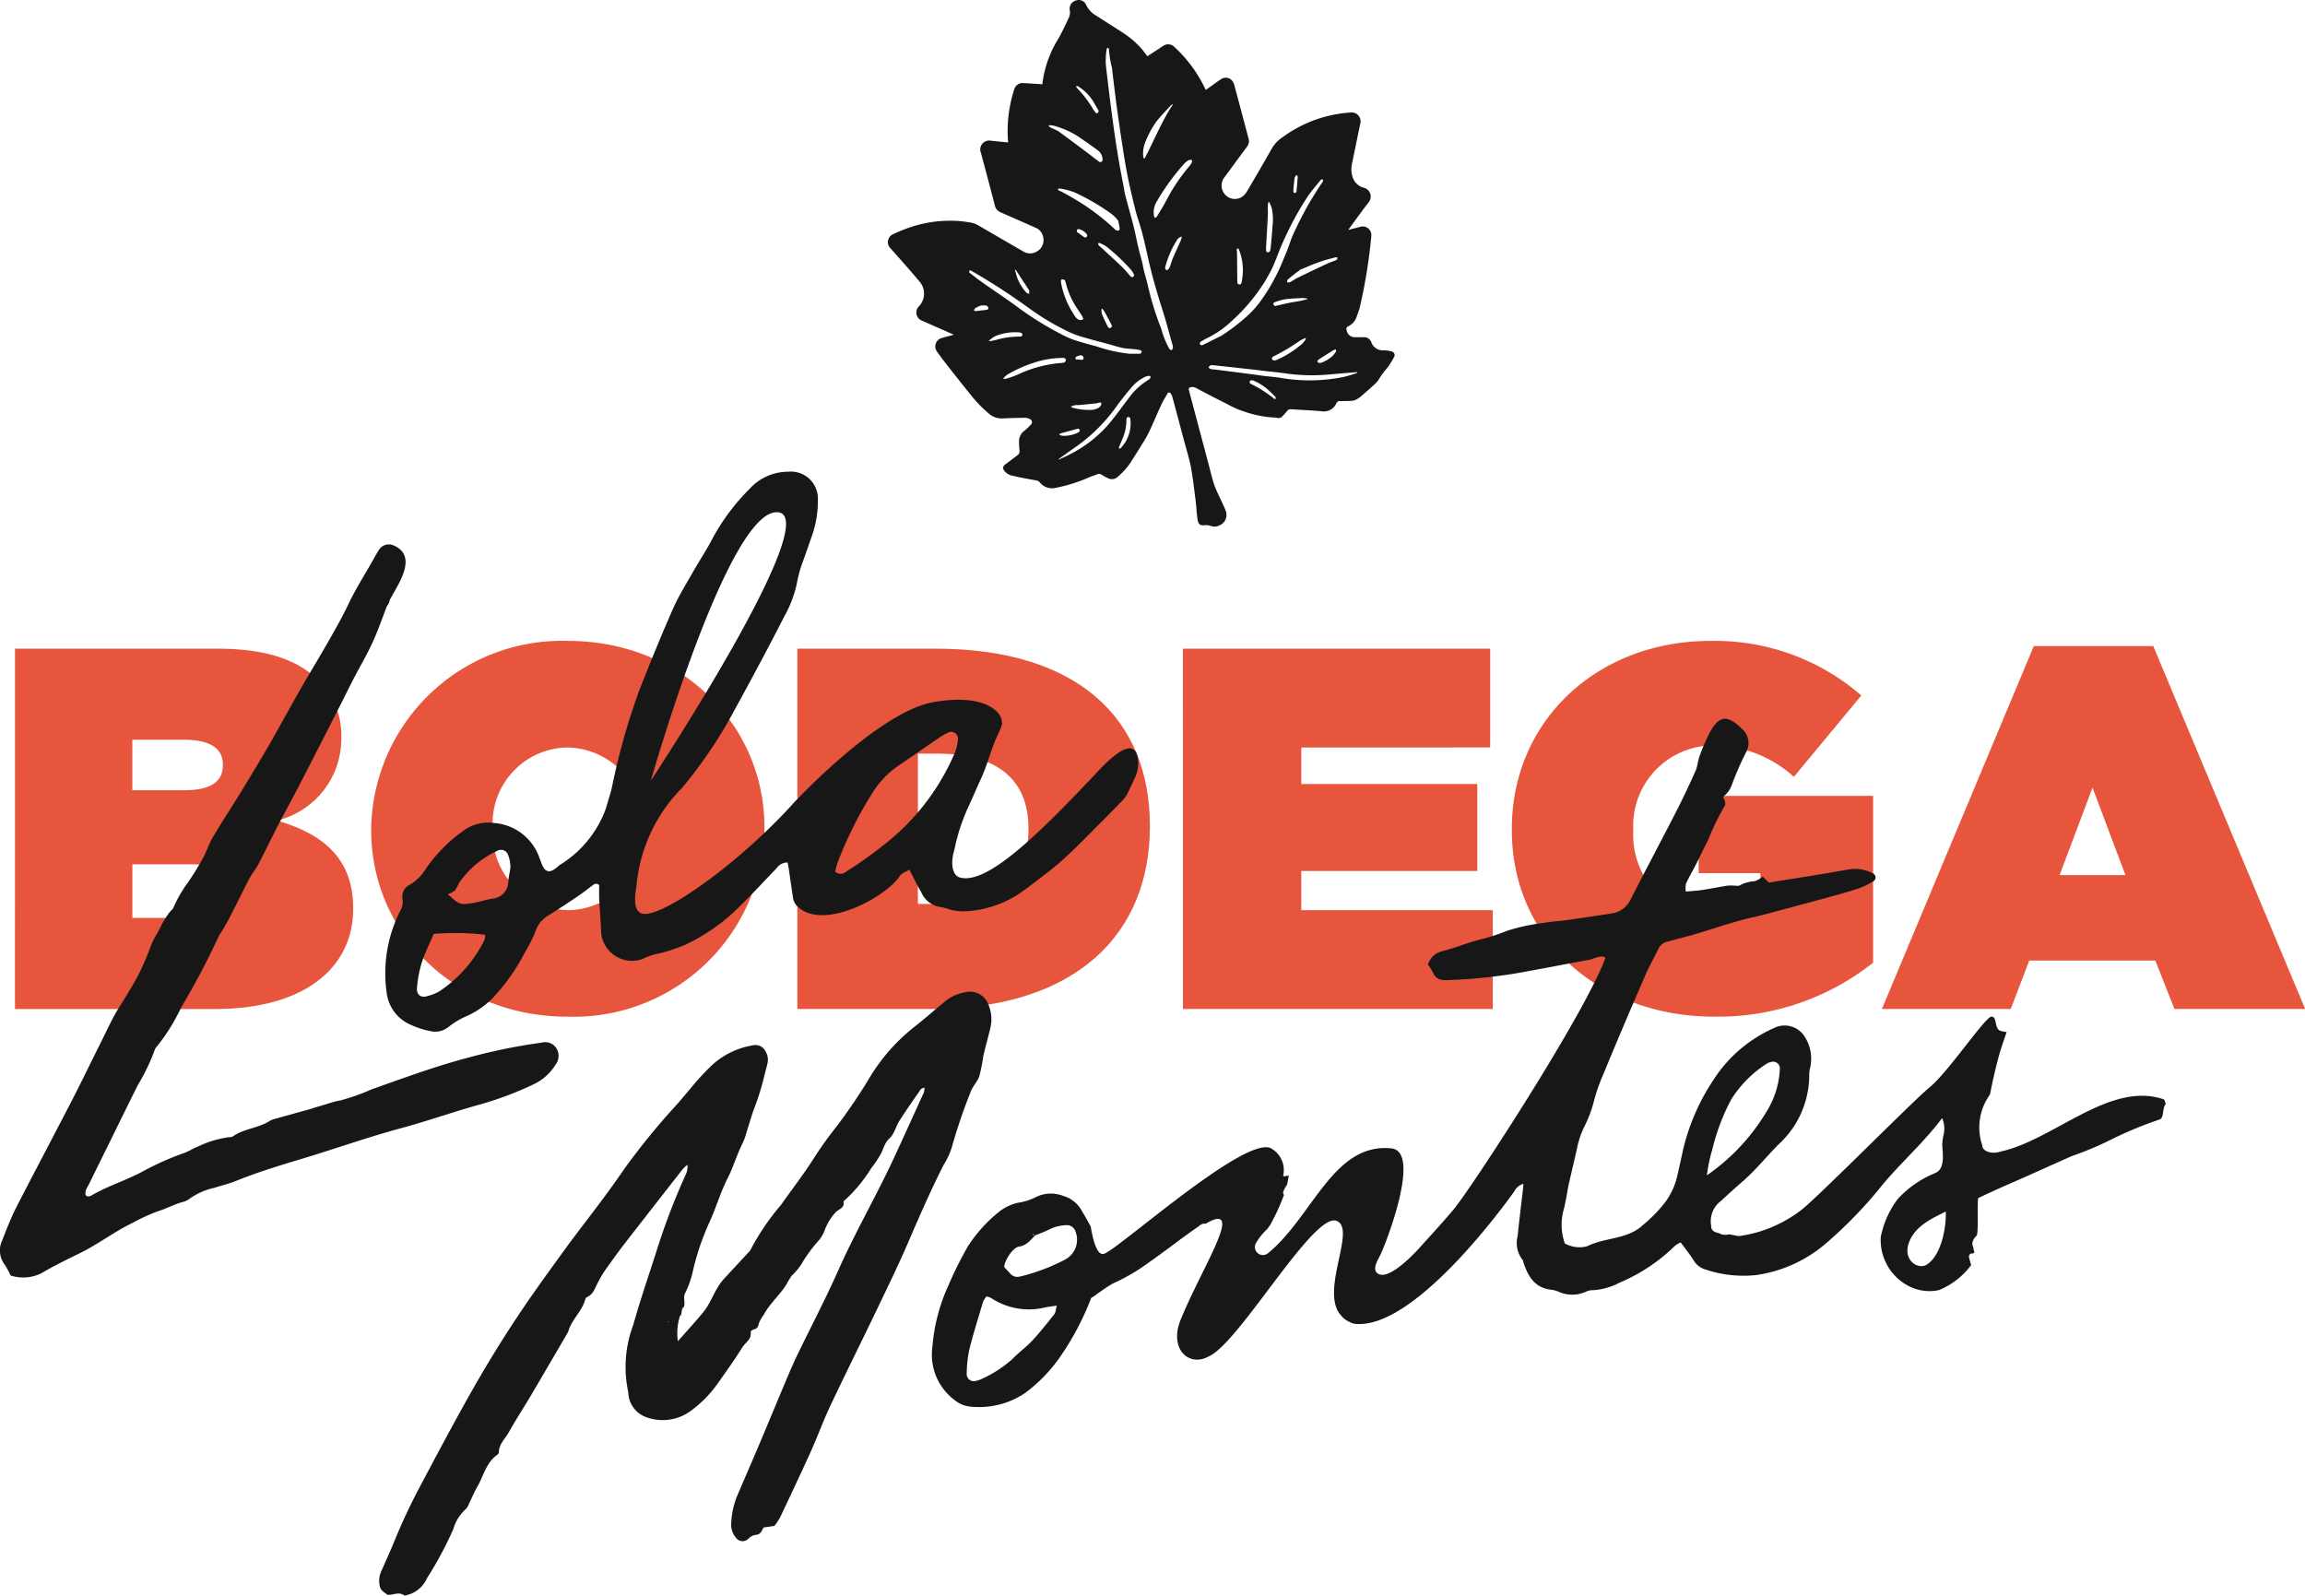 <svg xmlns="http://www.w3.org/2000/svg" width="115.323" height="79.827" viewBox="0 0 115.323 79.827">
  <g id="LOGO_HEADER_2" transform="translate(-291.648 -55.506)">
    <path id="Trazado_1038" data-name="Trazado 1038" d="M375.628,63.666q.2-.976.4-1.951a.445.445,0,0,0-.491-.579,6.428,6.428,0,0,0-3.387,1.233,1.727,1.727,0,0,0-.518.529c-.414.732-.838,1.459-1.265,2.183a.873.873,0,0,1-.247.272.657.657,0,0,1-.845-.108.67.67,0,0,1-.037-.868q.565-.767,1.131-1.533a.452.452,0,0,0,.075-.415c-.054-.2-.105-.391-.157-.586q-.276-1.041-.554-2.082a.526.526,0,0,0-.078-.178.423.423,0,0,0-.611-.1c-.151.1-.295.209-.442.313-.1.071-.2.14-.3.21a6.754,6.754,0,0,0-1.559-2.143.435.435,0,0,0-.589-.047c-.066.041-.129.087-.195.129l-.578.374c-.1-.129-.186-.253-.285-.369a4.685,4.685,0,0,0-1.033-.869c-.415-.271-.837-.528-1.25-.8a1.17,1.17,0,0,1-.5-.546.405.405,0,0,0-.515-.2.426.426,0,0,0-.3.473.617.617,0,0,1-.044.383c-.156.329-.311.66-.482.981a5.546,5.546,0,0,0-.845,2.352L360,59.713c-.271-.017-.541-.036-.812-.05a.434.434,0,0,0-.468.322A6.761,6.761,0,0,0,358.4,62.4c0,.073.012.147.018.227-.039,0-.069,0-.1-.005-.249-.024-.5-.048-.744-.073a.448.448,0,0,0-.518.61q.357,1.32.7,2.641a.461.461,0,0,0,.272.323l.65.285,1.086.479a.645.645,0,0,1,.415.535.636.636,0,0,1-.293.645.649.649,0,0,1-.725.012c-.733-.425-1.466-.848-2.2-1.277a1.2,1.2,0,0,0-.442-.165c-.139-.02-.276-.045-.416-.059a6.185,6.185,0,0,0-2.534.282,7.854,7.854,0,0,0-.927.372.432.432,0,0,0-.113.695c.483.545.971,1.086,1.436,1.646a.913.913,0,0,1,0,1.245.44.44,0,0,0,.151.736c.242.108.485.214.728.32l.853.377-.1.031c-.168.045-.338.086-.5.135a.438.438,0,0,0-.232.691c.138.188.273.38.418.562.432.548.862,1.1,1.3,1.637a6.248,6.248,0,0,0,.866.888.95.95,0,0,0,.675.246c.38-.02.759-.028,1.139-.032a.565.565,0,0,1,.239.061.167.167,0,0,1,.053.279,2.836,2.836,0,0,1-.3.289.66.66,0,0,0-.293.527,3.939,3.939,0,0,0,.022.474.23.23,0,0,1-.087.23q-.317.246-.639.484a.193.193,0,0,0-.063.261.68.68,0,0,0,.475.3c.374.092.757.156,1.137.224a.307.307,0,0,1,.191.1.787.787,0,0,0,.812.272,7.832,7.832,0,0,0,1.524-.464c.179-.086.371-.145.557-.216a.2.2,0,0,1,.2.026,2.333,2.333,0,0,0,.328.179.425.425,0,0,0,.488-.08,3.531,3.531,0,0,0,.63-.7c.121-.2.25-.388.37-.584.18-.295.376-.582.528-.891.233-.475.43-.967.654-1.447.086-.185.2-.357.3-.534a.084.084,0,0,1,.152-.014.506.506,0,0,1,.092.178q.3,1.113.595,2.227c.115.433.254.862.335,1.3.105.569.168,1.146.241,1.721.037.29.042.585.088.873.039.242.116.321.349.3a.7.7,0,0,1,.295.029.531.531,0,0,0,.456-.024.565.565,0,0,0,.3-.753,6.1,6.1,0,0,0-.258-.57c-.11-.248-.235-.491-.321-.747-.1-.312-.174-.636-.259-.955q-.408-1.534-.815-3.068c-.059-.219-.117-.439-.173-.659-.015-.057-.029-.125.048-.147a.343.343,0,0,1,.271.012c.516.272,1.032.543,1.553.8a4.755,4.755,0,0,0,.885.393,5.543,5.543,0,0,0,1.479.3.648.648,0,0,1,.176.018.254.254,0,0,0,.268-.088c.081-.086.163-.172.237-.264a.2.2,0,0,1,.185-.079c.51.033,1.021.053,1.53.1a.68.68,0,0,0,.74-.4.183.183,0,0,1,.192-.111c.2,0,.393,0,.589-.013a.61.61,0,0,0,.237-.074,1.52,1.52,0,0,0,.257-.185c.217-.186.434-.374.643-.57a1.038,1.038,0,0,0,.224-.273,4.128,4.128,0,0,1,.412-.551,4.61,4.61,0,0,0,.334-.537.183.183,0,0,0-.1-.269.727.727,0,0,0-.2-.048,1.562,1.562,0,0,0-.261-.017.6.6,0,0,1-.581-.418.381.381,0,0,0-.38-.239c-.137,0-.274,0-.411,0a.41.41,0,0,1-.44-.344c-.027-.09-.015-.157.078-.2a.8.8,0,0,0,.421-.478,4.645,4.645,0,0,0,.16-.478,26.482,26.482,0,0,0,.575-3.568.431.431,0,0,0-.553-.455c-.192.048-.382.1-.6.156.034-.05.054-.08.075-.109.311-.42.613-.848.935-1.259a.459.459,0,0,0-.241-.747.787.787,0,0,1-.541-.5A1.256,1.256,0,0,1,375.628,63.666ZM363.4,71.842c-.1-.2-.2-.4-.284-.606a.973.973,0,0,1-.029-.268l.045-.015a1.851,1.851,0,0,1,.12.172c.111.2.219.4.325.608.033.062.05.129-.025.171S363.427,71.9,363.4,71.842Zm-2.327-2.157a.6.6,0,0,1-.011-.074c-.008-.056-.008-.118.058-.127a.369.369,0,0,1,.143.039l0,.025a1.387,1.387,0,0,1,.046.141,3.92,3.92,0,0,0,.549,1.23c.085.141.184.273.271.414a.732.732,0,0,1,.052.151c-.071.012-.15.049-.21.029a.437.437,0,0,1-.184-.148c-.069-.088-.116-.192-.181-.282A4.284,4.284,0,0,1,361.07,69.685Zm-2.265-.494c-.012-.06-.037-.117-.054-.176,0,0,.007-.008.016-.018a.152.152,0,0,1,.04.03l.649.992c.005.008.013.016.013.024,0,.055,0,.11,0,.165-.048-.02-.112-.025-.14-.06A2.245,2.245,0,0,1,358.806,69.191Zm-2.092,1.826c-.005-.03.037-.072.064-.1a.065.065,0,0,1,.014-.011h0c.016-.009.036-.013.053-.02a.611.611,0,0,1,.287-.1c.02,0,.039,0,.059,0h.053a.219.219,0,0,1,.137.041.192.192,0,0,1,.042.137c0,.017-.066.039-.1.044-.162.023-.325.036-.486.059C356.779,71.068,356.724,71.082,356.713,71.017Zm.745,1.544a1.037,1.037,0,0,1,.4-.272,2.628,2.628,0,0,1,1.082-.154l.028,0c.1.01.173.066.159.125-.02.086-.1.088-.165.087a4.067,4.067,0,0,0-1.114.156c-.125.034-.254.053-.381.079Zm.864,1.89a.72.72,0,0,1-.159.012.741.741,0,0,1,.274-.25,6.6,6.6,0,0,1,1.272-.562,4.673,4.673,0,0,1,1.367-.237c.034,0,.069,0,.1,0,.061,0,.111.028.12.1a.113.113,0,0,1-.088.127.4.4,0,0,1-.109.023,6.211,6.211,0,0,0-2.26.609A5.377,5.377,0,0,1,358.322,74.451Zm4.505,1.234c.051-.005.1-.031.153-.037.086-.01.126.037.088.111a.4.4,0,0,1-.137.155.8.8,0,0,1-.44.1,3.02,3.02,0,0,1-.821-.1,1.086,1.086,0,0,1-.124-.056.592.592,0,0,1,.374-.083Q362.374,75.733,362.828,75.686ZM361.985,77c.036.07-.007.115-.063.144a1.559,1.559,0,0,1-.8.162.466.466,0,0,1-.143-.053v-.032c.045-.018.09-.038.137-.051.242-.068.486-.132.727-.2C361.9,76.95,361.952,76.936,361.985,77Zm2.558-.407a1.792,1.792,0,0,1-.288,1.074,2.911,2.911,0,0,1-.216.268.087.087,0,0,1-.052.015l-.019,0c0-.011-.005-.023-.007-.035a.057.057,0,0,1,0-.031c.064-.162.134-.32.2-.481a2.323,2.323,0,0,0,.172-.921.156.156,0,0,1,.07-.113c.023-.013.074.02.111.033A1.33,1.33,0,0,1,364.543,76.594Zm.979-2.168a.268.268,0,0,1-.084.086,3.324,3.324,0,0,0-1.009.943c-.331.429-.644.873-.992,1.286a6.324,6.324,0,0,1-1.914,1.488c-.186.1-.381.182-.572.273l-.014-.021c.253-.181.5-.366.759-.542a8.464,8.464,0,0,0,2.143-2.1c.241-.339.506-.663.777-.979a1.982,1.982,0,0,1,.656-.5.488.488,0,0,1,.2-.047C365.539,74.308,365.563,74.364,365.522,74.426Zm-3.722-.939c-.029-.094-.011-.129.087-.16.033-.01.064-.023.1-.035a.15.15,0,0,1,.2.1c.018.078-.026.125-.1.117S361.9,73.494,361.8,73.487Zm3.3-.4c0,.033-.026.069-.038.1a.372.372,0,0,1-.078.019c-.168,0-.336,0-.5,0a7.758,7.758,0,0,1-1.662-.374c-.371-.094-.742-.2-1.1-.315a4.706,4.706,0,0,1-.631-.279,16.5,16.5,0,0,1-2.332-1.463c-.518-.379-1.055-.731-1.579-1.1-.234-.165-.46-.342-.686-.517-.026-.02-.027-.07-.04-.107.039,0,.086-.019.113,0a32.07,32.07,0,0,1,2.922,1.895,12.8,12.8,0,0,0,1.924,1.147,4.893,4.893,0,0,0,.859.312c.376.113.758.206,1.136.309.246.067.489.151.739.2.215.042.438.046.657.071a1.41,1.41,0,0,1,.228.042C365.054,73.033,365.1,73.065,365.1,73.09Zm7.586-8.063c.019-.2.034-.4.064-.6.009-.056.068-.154.089-.151.083.015.064.1.06.16q-.021.326-.056.651a.126.126,0,0,1-.067.083c-.018.009-.055-.023-.08-.035A.623.623,0,0,1,372.683,65.027Zm-1.355,3.04a.585.585,0,0,1-.01-.176c.03-.544.063-1.087.09-1.632.007-.149-.005-.3,0-.448a1.691,1.691,0,0,1,.021-.181l.048-.011a2.5,2.5,0,0,1,.122.294,2.592,2.592,0,0,1,.047.863c-.026.37-.06.739-.094,1.108a.617.617,0,0,1-.044.189.126.126,0,0,1-.1.065A.115.115,0,0,1,371.328,68.067Zm-5.487-6.488c.214-.269.458-.516.69-.772a.844.844,0,0,1,.1-.082l.023.017c-.567.85-.934,1.8-1.414,2.7h-.035a.736.736,0,0,1-.04-.177,1.581,1.581,0,0,1,.126-.683A4.9,4.9,0,0,1,365.841,61.579Zm1.561,2.339a8.976,8.976,0,0,0-1.088,1.649c-.143.269-.307.527-.466.788-.016.026-.058.037-.088.055a.284.284,0,0,1-.047-.083,1.048,1.048,0,0,1,.136-.735,11.453,11.453,0,0,1,1.369-1.887,1.04,1.04,0,0,1,.241-.188c.034-.021.094,0,.162,0a.51.51,0,0,1-.031.157A2.314,2.314,0,0,1,367.4,63.918Zm2.554,4.064a2.782,2.782,0,0,1,.162,1.51.769.769,0,0,1-.039.191.119.119,0,0,1-.08.063c-.03,0-.064-.023-.1-.036a1.045,1.045,0,0,1-.019-.14q-.009-.727-.015-1.455a.818.818,0,0,1-.015-.1.359.359,0,0,1,.037-.091C369.912,67.942,369.945,67.957,369.956,67.982Zm-2.85-.638a1.658,1.658,0,0,1-.059.209c-.125.285-.26.566-.382.852-.063.146-.1.3-.161.448a.431.431,0,0,1-.08.135.109.109,0,0,1-.1.029.127.127,0,0,1-.053-.086.223.223,0,0,1,.014-.1,4.75,4.75,0,0,1,.552-1.272A.4.4,0,0,1,367.106,67.343Zm-5.286-7.521c.028,0,.063-.011.082,0a2.313,2.313,0,0,1,.834.874c.058.1.118.2.174.3a.111.111,0,0,1-.045.178c-.019.009-.066-.013-.083-.034a1.827,1.827,0,0,1-.139-.21,6.106,6.106,0,0,0-.8-1.036C361.824,59.878,361.826,59.847,361.82,59.823Zm-1.358,1.953a.992.992,0,0,1,.2.015,4.325,4.325,0,0,1,1.269.557q.5.339.991.7a.589.589,0,0,1,.216.43.115.115,0,0,1-.2.1c-.178-.129-.35-.267-.527-.4-.488-.366-.975-.733-1.468-1.092a2.4,2.4,0,0,0-.344-.162,1.611,1.611,0,0,1-.154-.1ZM361,64.939a3.073,3.073,0,0,1,.781.211,10.834,10.834,0,0,1,1.826,1.073,2.074,2.074,0,0,1,.213.2.985.985,0,0,1,.086.11l.016,0c.026.133.056.266.075.4.005.034-.024.1-.043.106a.225.225,0,0,1-.161-.028,11.289,11.289,0,0,0-2.094-1.573c-.2-.119-.412-.233-.619-.347-.035-.02-.08-.023-.112-.046a.412.412,0,0,1-.072-.086A.324.324,0,0,1,361,64.939Zm1.348,2.415a.112.112,0,0,1-.1.031c-.132-.085-.259-.18-.386-.271,0-.049-.014-.089,0-.11a.109.109,0,0,1,.088-.035.7.7,0,0,1,.412.268A.13.13,0,0,1,362.349,67.354Zm.722.534a1.593,1.593,0,0,1-.133-.129c-.016-.019-.015-.053-.021-.08.025-.006.056-.023.074-.015a1.719,1.719,0,0,1,.353.184,9.832,9.832,0,0,1,1.2,1.131c.039.044.072.094.108.14l-.006,0c.015.026.032.053.047.08.032.058.038.118-.023.157s-.108,0-.151-.049c-.137-.157-.268-.32-.418-.464C363.764,68.524,363.416,68.208,363.071,67.888Zm3.109,3.254c.167.521.3,1.053.452,1.581a.571.571,0,0,1,.03.184.182.182,0,0,1-.066.116c-.012.011-.065-.026-.1-.042a4.359,4.359,0,0,1-.422-1.038,14.753,14.753,0,0,1-.654-2.1c-.075-.344-.192-.679-.256-1.024-.05-.274-.137-.536-.2-.8-.1-.38-.162-.768-.258-1.148-.128-.508-.275-1.01-.408-1.516-.045-.171-.073-.347-.105-.521-.067-.355-.134-.71-.2-1.065-.289-1.664-.494-3.341-.687-5.019a3.608,3.608,0,0,1,.042-.79c0-.021.031-.039.052-.059l.009-.008h0l.015.014c.016.015.035.029.034.042a5.173,5.173,0,0,0,.154.946c.087.749.175,1.5.281,2.244.132.935.266,1.869.431,2.8.121.679.283,1.352.448,2.023.1.414.256.814.361,1.227.15.588.271,1.184.415,1.773C365.729,69.691,365.948,70.418,366.18,71.142Zm5.6,4.337a.269.269,0,0,1-.054-.026,6.124,6.124,0,0,0-1.122-.72c-.053-.029-.126-.046-.1-.132.02-.067.1-.092.182-.054a2.6,2.6,0,0,1,.72.445q.169.154.332.314A.126.126,0,0,1,371.783,75.479Zm4.108-1.32a6.383,6.383,0,0,1-.657.2,8.494,8.494,0,0,1-3.132.061c-.3-.054-.605-.072-.909-.11-.2-.024-.394-.056-.592-.081L368.9,74.01c-.118-.015-.237-.019-.352-.041a.182.182,0,0,1-.08-.059l-.026-.024h0c.011-.012.021-.026.031-.039a.187.187,0,0,1,.058-.055.233.233,0,0,1,.127-.016q1.031.11,2.062.225c.121.013.241.031.362.046.405.047.813.078,1.215.142a9.557,9.557,0,0,0,2.294.042c.4-.033.794-.069,1.192-.1.035,0,.07,0,.106,0Zm-2.842-3.6c-.177.034-.355.056-.532.091-.219.045-.436.1-.654.146l-.027.009a.1.1,0,0,1-.132-.051.09.09,0,0,1,.056-.129,3.14,3.14,0,0,1,.518-.146c.283-.038.57-.048.855-.062a1.6,1.6,0,0,1,.261.029v.028C373.279,70.5,373.165,70.534,373.049,70.557Zm1.772,2.438c0,.034.019.078,0,.1a1.508,1.508,0,0,1-.2.248,2.633,2.633,0,0,1-.278.194c-.069.034-.14.072-.215.1a.268.268,0,0,1-.135.026c-.04-.006-.074-.043-.11-.067.022-.034.037-.08.067-.1.254-.165.512-.327.77-.486A.268.268,0,0,1,374.821,72.995Zm-1.833-.427a3.064,3.064,0,0,1,.293-.151l.038.048a1.963,1.963,0,0,1-.184.236,5.065,5.065,0,0,1-1.256.8.314.314,0,0,1-.162.034.132.132,0,0,1-.1-.075.129.129,0,0,1,.053-.112A9.435,9.435,0,0,0,372.987,72.568Zm1.852-4.054c-.151.067-.311.113-.46.183q-.736.344-1.466.7c-.134.065-.256.154-.388.223a.409.409,0,0,1-.148.012c.009-.048,0-.116.032-.141.149-.13.307-.252.464-.373a1.156,1.156,0,0,1,.12-.072l-.011-.027c.331-.135.657-.282.993-.4.268-.1.548-.165.823-.241.032-.01.073.012.11.02C374.886,68.438,374.873,68.5,374.839,68.514Zm-.68-3.917a16.964,16.964,0,0,0-1.506,2.7c-.092.2-.151.422-.233.63-.123.309-.249.618-.382.924a9.653,9.653,0,0,1-.894,1.585,4.915,4.915,0,0,1-.89.989,9.09,9.09,0,0,1-1.174.88l-.9.45c-.057.029-.118.039-.158-.025s.006-.11.06-.143c.089-.052.176-.11.268-.153a4.828,4.828,0,0,0,1.254-.868,8.911,8.911,0,0,0,1.03-1.091,8.212,8.212,0,0,0,.981-1.52c.079-.17.15-.342.22-.516a15.842,15.842,0,0,1,1.556-3.082c.2-.3.442-.571.669-.852.019-.023.073-.019.111-.028C374.166,64.515,374.179,64.568,374.159,64.6Z" transform="translate(-16.33 0)" fill="#171716"/>
    <g id="Grupo_318" data-name="Grupo 318" transform="translate(291.648 79.105)">
      <g id="Grupo_316" data-name="Grupo 316" transform="translate(0.751 8.468)">
        <path id="Trazado_1039" data-name="Trazado 1039" d="M292.675,99.885H302.77c2.5,0,4.07.566,5.126,1.622A3.857,3.857,0,0,1,309,104.314v.051a4.213,4.213,0,0,1-3.22,4.121c2.318.67,3.812,1.906,3.812,4.378v.051c0,2.884-2.369,5-6.929,5h-9.991Zm8.5,7.082c1.287,0,1.9-.438,1.9-1.236v-.052c0-.8-.643-1.236-1.931-1.236h-2.6v2.524Zm.385,6.387c1.314,0,1.984-.541,1.984-1.313v-.052c0-.772-.644-1.313-1.957-1.313h-3.04v2.679Z" transform="translate(-292.675 -99.499)" fill="#e6553c"/>
        <path id="Trazado_1040" data-name="Trazado 1040" d="M317.043,108.808v-.052a9.545,9.545,0,0,1,9.864-9.4c5.564,0,9.812,4.12,9.812,9.348v.051a9.545,9.545,0,0,1-9.863,9.4C321.292,118.156,317.043,114.036,317.043,108.808Zm13.6,0v-.052a3.856,3.856,0,0,0-3.785-4.069,3.8,3.8,0,0,0-3.735,4.018v.051a3.858,3.858,0,0,0,3.787,4.07A3.8,3.8,0,0,0,330.641,108.808Z" transform="translate(-299.223 -99.357)" fill="#e6553c"/>
        <path id="Trazado_1041" data-name="Trazado 1041" d="M346.2,99.885h6.9c7.159,0,10.738,3.528,10.738,8.859v.051c0,5.331-3.656,9.117-10.945,9.117H346.2Zm7.031,12.773c2.755,0,4.532-1.133,4.532-3.734v-.052c0-2.6-1.777-3.734-4.532-3.734h-1v7.52Z" transform="translate(-307.058 -99.499)" fill="#e6553c"/>
        <path id="Trazado_1042" data-name="Trazado 1042" d="M372.577,99.885h15.375v4.944H378.5v1.829h8.807v4.352H378.5v1.958h9.581v4.944h-15.5Z" transform="translate(-314.146 -99.499)" fill="#e6553c"/>
        <path id="Trazado_1043" data-name="Trazado 1043" d="M395.081,108.808v-.052c0-5.382,4.25-9.4,9.94-9.4a11.17,11.17,0,0,1,7.546,2.729l-3.374,4.07a6.046,6.046,0,0,0-3.992-1.571,4.021,4.021,0,0,0-4.043,4.249v.052a4.109,4.109,0,0,0,4.3,4.3,3.986,3.986,0,0,0,2.06-.412v-1.8h-3.09v-3.863h8.729v8.344a12.483,12.483,0,0,1-7.958,2.7C399.588,118.156,395.081,114.4,395.081,108.808Z" transform="translate(-320.193 -99.357)" fill="#e6553c"/>
        <path id="Trazado_1044" data-name="Trazado 1044" d="M428,99.709h5.976l7.6,18.156h-6.541l-.953-2.421h-6.31l-.927,2.421H420.4Zm4.585,11.46-1.648-4.378-1.648,4.378Z" transform="translate(-326.996 -99.452)" fill="#e6553c"/>
      </g>
      <g id="Grupo_317" data-name="Grupo 317">
        <path id="Trazado_1045" data-name="Trazado 1045" d="M311.145,95.533c0,.13-.124.268-.153.343-.233.608-.448,1.226-.721,1.815-.293.63-.646,1.231-.967,1.849-.2.388-.393.784-.592,1.175-.674,1.322-1.346,2.646-2.026,3.965-.383.742-.788,1.473-1.173,2.214-.32.618-.619,1.248-.941,1.865-.128.245-.314.459-.442.7-.333.637-.646,1.285-.975,1.925-.127.247-.271.486-.41.728a2.233,2.233,0,0,0-.148.236,38.945,38.945,0,0,1-1.885,3.572,9.711,9.711,0,0,1-1.214,1.95.455.455,0,0,0-.109.173,9.821,9.821,0,0,1-.842,1.752c-.435.87-.861,1.743-1.291,2.615-.38.772-.762,1.544-1.139,2.317-.089.183-.23.352-.189.576.107.117.221.065.319.008.826-.481,1.754-.752,2.584-1.212a14.166,14.166,0,0,1,2.032-.9c.238-.087.453-.233.69-.323a5.087,5.087,0,0,1,1.6-.471.266.266,0,0,0,.135-.029c.556-.4,1.279-.41,1.851-.78a1.174,1.174,0,0,1,.325-.121c.579-.163,1.16-.321,1.74-.483.088-.025.172-.064.26-.087.4-.1.779-.259,1.2-.333a10.161,10.161,0,0,0,1.57-.554c.942-.335,1.882-.674,2.832-.989.682-.226,1.373-.434,2.068-.616a28.483,28.483,0,0,1,3.614-.735.667.667,0,0,1,.732.272.73.73,0,0,1-.048.85,2.589,2.589,0,0,1-1.074.957,17.011,17.011,0,0,1-2.741,1.028c-1.323.366-2.619.828-3.945,1.185-1.685.456-3.327,1.044-5,1.544-1.092.327-2.179.663-3.237,1.091-.343.138-.708.222-1.061.336a3.4,3.4,0,0,0-1.266.563.807.807,0,0,1-.313.147c-.442.118-.843.343-1.282.477a8.946,8.946,0,0,0-1.188.546c-.945.448-1.775,1.1-2.713,1.553-.649.316-1.293.635-1.916,1a2.044,2.044,0,0,1-1.52.1,3.78,3.78,0,0,0-.293-.545,1.155,1.155,0,0,1-.132-1.192c.221-.563.437-1.133.712-1.67.922-1.8,1.876-3.592,2.805-5.392.49-.951.952-1.916,1.432-2.872.3-.6.571-1.212.927-1.774.284-.45.558-.9.824-1.365a11.732,11.732,0,0,0,.679-1.508,4.117,4.117,0,0,1,.348-.743c.127-.192.212-.412.326-.613a5.44,5.44,0,0,1,.3-.464c.067-.094.18-.165.222-.267a6.467,6.467,0,0,1,.725-1.258,13.467,13.467,0,0,0,.765-1.245c.178-.324.285-.689.473-1.006.438-.739.91-1.458,1.362-2.19.387-.628.766-1.262,1.145-1.9q.251-.418.491-.844c.479-.852.948-1.709,1.434-2.557.451-.788.928-1.561,1.376-2.351.341-.6.684-1.2.982-1.831.347-.732.786-1.42,1.186-2.127.114-.2.225-.409.349-.6l0,0a.59.59,0,0,1,.738-.207C312.587,93.355,311.558,94.757,311.145,95.533Z" transform="translate(-291.648 -89.113)" fill="#171717"/>
        <path id="Trazado_1046" data-name="Trazado 1046" d="M340.423,134.4a2.787,2.787,0,0,0-.564.952,1.653,1.653,0,0,1-.29.469,7.186,7.186,0,0,0-.858,1.178,3.38,3.38,0,0,1-.489.578,4.445,4.445,0,0,0-.242.408c-.336.544-.84.963-1.144,1.532a1.752,1.752,0,0,0-.26.472.288.288,0,0,1-.253.267c-.059.018-.152.093-.146.127.061.366-.265.526-.415.767-.389.627-.823,1.227-1.248,1.833a6,6,0,0,1-1.321,1.338,2.366,2.366,0,0,1-2.129.359,1.361,1.361,0,0,1-1.008-1.285,5.951,5.951,0,0,1,.249-3.367c.339-1.21.747-2.4,1.134-3.6a33.529,33.529,0,0,1,1.488-3.915.888.888,0,0,0,.087-.494,1.713,1.713,0,0,0-.222.2q-1.423,1.815-2.837,3.635c-.369.478-.725.966-1.073,1.46a5.935,5.935,0,0,0-.38.663c-.129.245-.212.521-.494.652a.183.183,0,0,0-.1.1c-.151.619-.7,1.032-.859,1.646-.622,1.063-1.24,2.127-1.866,3.187-.366.62-.763,1.223-1.113,1.852-.176.317-.484.573-.487.978a.172.172,0,0,1-.064.121c-.576.393-.7,1.068-1.023,1.623-.15.262-.265.544-.4.815a.791.791,0,0,1-.177.3,2.091,2.091,0,0,0-.615.989,18.591,18.591,0,0,1-1.316,2.457,1.489,1.489,0,0,1-.962.836c-.064.011-.154.051-.19.023-.269-.2-.543,0-.829-.026-.15-.118-.342-.211-.386-.445a1.147,1.147,0,0,1,.055-.684c.224-.513.459-1.019.671-1.537a29.879,29.879,0,0,1,1.269-2.717c.864-1.623,1.723-3.25,2.63-4.849q1.031-1.818,2.185-3.566c.78-1.183,1.618-2.33,2.45-3.479.6-.827,1.234-1.629,1.842-2.448q.623-.838,1.218-1.7a35.87,35.87,0,0,1,2.565-3.128c.523-.595,1-1.223,1.569-1.781a3.956,3.956,0,0,1,2.173-1.148.576.576,0,0,1,.659.26c.245.436.107.62-.031,1.2a12.475,12.475,0,0,1-.487,1.6c-.159.411-.274.838-.41,1.258a3.383,3.383,0,0,1-.181.527c-.3.579-.475,1.217-.769,1.792-.371.729-.589,1.514-.932,2.247a12.937,12.937,0,0,0-.819,2.442,4.685,4.685,0,0,1-.369,1.047c-.135.264.018.438-.072.712-.142.031-.085.419-.192.442a2.791,2.791,0,0,0-.107,1.268c.369-.424.984-1.088,1.3-1.491.374-.472.571-1.151.98-1.6.438-.478.88-.951,1.321-1.427a.193.193,0,0,0,.037-.059,11.854,11.854,0,0,1,1.52-2.241c.52-.741,1.076-1.456,1.568-2.218a19.535,19.535,0,0,1,1.211-1.705,27.9,27.9,0,0,0,1.712-2.539,9.47,9.47,0,0,1,2.17-2.438c.516-.4,1-.838,1.506-1.248a2.147,2.147,0,0,1,1.063-.493.984.984,0,0,1,1.163.657,1.873,1.873,0,0,1,.089,1.1c-.108.473-.246.94-.355,1.413a9.5,9.5,0,0,1-.2,1.019c-.105.3-.366.55-.46.853a26.937,26.937,0,0,0-.916,2.7,3.638,3.638,0,0,1-.406.881c-.644,1.266-1.21,2.566-1.772,3.87-.505,1.175-1.069,2.326-1.622,3.48-.755,1.574-1.536,3.136-2.281,4.715-.357.755-.641,1.545-.985,2.308-.5,1.1-1.015,2.192-1.532,3.285a3.3,3.3,0,0,1-.284.421l-.539.076c-.09.158-.145.345-.367.367a.626.626,0,0,0-.411.213.407.407,0,0,1-.613-.077.981.981,0,0,1-.228-.713,4.059,4.059,0,0,1,.268-1.3c.362-.857.736-1.71,1.1-2.567.426-1.007.842-2.018,1.267-3.025.208-.493.412-.987.643-1.469.685-1.423,1.424-2.822,2.064-4.266.852-1.917,1.906-3.732,2.79-5.632.51-1.1,1.008-2.2,1.508-3.3a1.021,1.021,0,0,0,.03-.241c-.089.039-.159.048-.185.086-.358.516-.72,1.03-1.058,1.558-.186.292-.268.679-.51.9-.27.244-.3.565-.464.832a4.883,4.883,0,0,1-.429.629,7.553,7.553,0,0,1-1.362,1.65c-.018.012-.048.034-.046.044.075.341-.253.385-.407.556Zm-8.38,5.451-.008.049.045-.02Z" transform="translate(-298.622 -97.34)" fill="#171717"/>
        <path id="Trazado_1047" data-name="Trazado 1047" d="M408.9,126.329c-.473.158-.946,0-.946-.315a2.8,2.8,0,0,1,.39-2.534c.118-.622.261-1.24.423-1.851.115-.431.266-.852.409-1.275a1.654,1.654,0,0,1-.3-.056c-.335-.1-.158-.749-.473-.71s-2.148,2.76-3.055,3.509-5.561,5.473-6.448,6.163a6.577,6.577,0,0,1-3.075,1.3c-.086.019-.5-.1-.583-.077a.6.6,0,0,1-.461-.068c-.309-.056-.4-.195-.385-.356a1.257,1.257,0,0,1,.48-1.248c.368-.339.737-.675,1.113-1,.644-.565,1.18-1.234,1.782-1.84A4.7,4.7,0,0,0,399.3,122.5a1.237,1.237,0,0,1,.037-.324,2.035,2.035,0,0,0-.325-1.68,1.19,1.19,0,0,0-1.324-.406,6.932,6.932,0,0,0-3.183,2.663,10.8,10.8,0,0,0-1.507,3.444c-.1.464-.2.929-.309,1.392a3.533,3.533,0,0,1-.567,1.241,7.046,7.046,0,0,1-1.143,1.182c-.783.733-1.887.606-2.8,1.064a1.508,1.508,0,0,1-1.107-.144,2.809,2.809,0,0,1-.034-1.77c.069-.325.138-.652.186-.98.019-.129.369-1.6.454-1.99a4.464,4.464,0,0,1,.357-1.078,6.23,6.23,0,0,0,.5-1.328,8.887,8.887,0,0,1,.472-1.34c.679-1.651,1.382-3.292,2.09-4.93.2-.458.446-.893.667-1.34a.627.627,0,0,1,.434-.341c.322-.083.643-.174.965-.258,1.1-.29,2.169-.706,3.284-.954.363-.08.723-.178,1.082-.275.768-.207,1.538-.406,2.3-.617.641-.176,1.285-.349,1.918-.551a3.847,3.847,0,0,0,.764-.373.218.218,0,0,0-.01-.381,1.911,1.911,0,0,0-1.272-.2c-1.306.237-2.619.436-3.945.652l-.309-.3a1.434,1.434,0,0,1-.4.232,1.7,1.7,0,0,0-.747.206c-.064.043-.179.014-.271.015a2.455,2.455,0,0,0-.352,0c-.423.067-.842.152-1.266.217-.252.038-.509.051-.813.08a1.155,1.155,0,0,1,.007-.395c.16-.343.35-.671.522-1.008.194-.381.367-.772.573-1.147a12.641,12.641,0,0,1,.8-1.664c.144-.19.037-.353-.039-.529a1.284,1.284,0,0,0,.426-.562,15.228,15.228,0,0,1,.724-1.664.941.941,0,0,0-.218-1.185c-.753-.741-1.165-.633-1.629.258a9.984,9.984,0,0,0-.477,1.114c-.09.242-.1.516-.206.75-.3.674-.615,1.341-.951,2-.76,1.483-1.544,2.953-2.3,4.437a1.252,1.252,0,0,1-1.01.7c-.728.109-1.454.221-2.183.323-.376.053-.758.064-1.131.136a9.97,9.97,0,0,0-1.837.393,10.222,10.222,0,0,1-1.327.434c-.664.163-1.3.436-1.964.6a.976.976,0,0,0-.682.662,2.564,2.564,0,0,1,.265.428.555.555,0,0,0,.5.344,1.537,1.537,0,0,0,.284,0,25.959,25.959,0,0,0,4.111-.471c.984-.178,1.965-.37,2.948-.551.124-.023.655-.278.769-.078-1.071,2.888-6.761,11.591-7.592,12.576-.629.745-1.048,1.188-1.653,1.863-.416.464-1.724,1.823-2.21,1.286-.178-.229.069-.608.2-.88.272-.552,2.074-5.183.542-5.323-2.9-.29-3.931,3.414-6.159,5.24a.4.4,0,0,1-.619-.483,3,3,0,0,1,.57-.717l.156-.214a10.962,10.962,0,0,0,.685-1.5.152.152,0,0,1-.034-.161,1.3,1.3,0,0,1,.181-.333c.022-.09.042-.18.059-.272.012-.062.023-.127.032-.192-.055-.026-.312.1-.273-.031a1.236,1.236,0,0,0-.552-1.3c-1.143-.906-7.766,5.085-8.435,5.243-.32.075-.522-.619-.647-1.368-.148-.271-.29-.532-.445-.783a1.533,1.533,0,0,0-.919-.746,1.7,1.7,0,0,0-1.383.055,2.786,2.786,0,0,1-.88.281,2.334,2.334,0,0,0-1.016.5,7.131,7.131,0,0,0-1.506,1.689,18.762,18.762,0,0,0-.984,1.977,9.081,9.081,0,0,0-.786,3.023,2.838,2.838,0,0,0,1.129,2.7,1.452,1.452,0,0,0,.78.315,4.129,4.129,0,0,0,2.717-.677,7.776,7.776,0,0,0,1.855-1.952,13.753,13.753,0,0,0,1.462-2.813c.254-.14.232-.167.426-.287a6.9,6.9,0,0,1,.654-.431,9.812,9.812,0,0,0,1.487-.829c1.479-1.043,1.649-1.219,2.751-1.994.111-.078.217-.2.4-.168.286-.156.555-.3.728-.222.543.25-1.046,2.774-1.967,5.011-.6,1.468.4,2.393,1.385,1.855,1.529-.638,5.261-7.26,6.417-6.787.972.4-.722,3.256.1,4.582q.1.129.214.257a1.452,1.452,0,0,0,.559.306c2.9.365,7.358-5.7,8.008-6.615a.742.742,0,0,1,.462-.385c0,.16-.127,1.132-.14,1.261-.045.448-.11.9-.145,1.344a1.362,1.362,0,0,0,.251,1.21c.029.029.026.089.04.134.232.7.581,1.272,1.4,1.351a1.5,1.5,0,0,1,.3.075,1.678,1.678,0,0,0,1.448.012.785.785,0,0,1,.349-.067,3.222,3.222,0,0,0,1.291-.368,8.884,8.884,0,0,0,2.781-1.844,1.352,1.352,0,0,1,.295-.178c.236.325.461.6.646.9a1.026,1.026,0,0,0,.609.462,5.98,5.98,0,0,0,2.535.271,6.824,6.824,0,0,0,3.573-1.667,21.546,21.546,0,0,0,2.626-2.718c.974-1.2,2.151-2.208,3.089-3.466a1.3,1.3,0,0,1,.085.784,2.756,2.756,0,0,0-.079.565c.036.521.129,1.163-.325,1.389a5.234,5.234,0,0,0-1.893,1.3,4.667,4.667,0,0,0-.856,1.9,2.588,2.588,0,0,0,1.444,2.488,2.254,2.254,0,0,0,1.463.18,3.792,3.792,0,0,0,1.615-1.255,3.348,3.348,0,0,1-.114-.429c-.007-.046.072-.15.105-.148.306.021.083-.19.13-.279l.007.01c-.151-.251-.025-.429.118-.608.139.058.048-1.444.1-1.89.188-.1,1.193-.556,1.366-.63,1.16-.5,2.157-.964,3.311-1.472a16.562,16.562,0,0,0,2.05-.867,19.655,19.655,0,0,1,2.365-.973c.231-.1.109-.573.3-.774l-.078-.22C414.37,122.775,411.563,125.736,408.9,126.329Zm-48.419,4.136a.6.6,0,0,1,.064.037l-.1,0C360.455,130.487,360.472,130.463,360.476,130.465Zm1.062,3.992c-.357.45-.713.9-1.1,1.321-.32.342-.709.619-1.033.959a6.177,6.177,0,0,1-1.5.969,1.19,1.19,0,0,1-.294.1.358.358,0,0,1-.469-.373,6.094,6.094,0,0,1,.127-1.174c.2-.813.455-1.615.695-2.418a1.157,1.157,0,0,1,.165-.257.86.86,0,0,1,.239.081,3.424,3.424,0,0,0,2.758.453l.523-.076C361.6,134.234,361.6,134.374,361.538,134.457Zm.532-2.72a9.758,9.758,0,0,1-2.3.859l-.034.154.03-.156a.467.467,0,0,1-.449-.155c-.086-.106-.185-.2-.293-.317-.029-.268.407-.981.728-1.03.4-.061.584-.335.824-.569h0a6.911,6.911,0,0,0,.715-.3,1.994,1.994,0,0,1,.815-.205.452.452,0,0,1,.484.333A1.117,1.117,0,0,1,362.07,131.737Zm32.354-5.417a10.584,10.584,0,0,1,.964-2.586,5.755,5.755,0,0,1,1.817-1.819.907.907,0,0,1,.221-.071.336.336,0,0,1,.4.309,4.4,4.4,0,0,1-.68,2.206,10.279,10.279,0,0,1-2.97,3.164A7.933,7.933,0,0,1,394.424,126.319Zm10.732,5.686c-.447.237-1.125-.236-.908-1,.276-1.025,1.487-1.444,1.879-1.675C406.163,130.194,405.881,131.582,405.156,132.005Z" transform="translate(-308.781 -92.32)" fill="#171717"/>
        <path id="Trazado_1048" data-name="Trazado 1048" d="M353.654,102.773c-3.1,3.307-5.566,5.659-6.893,5.31-.426-.112-.473-.8-.284-1.385a9.731,9.731,0,0,1,.675-2.1c.229-.485.434-.981.66-1.468.335-.719.5-1.5.853-2.217a3.013,3.013,0,0,0,.213-.57.086.086,0,0,1-.034-.075c.026-.364-.7-1.431-3.408-.962s-6.852,4.878-7.05,5.1c-2.624,2.908-6.478,5.671-7.493,5.489-.434-.078-.448-.689-.323-1.362a7.939,7.939,0,0,1,2.277-4.929,23.006,23.006,0,0,0,2.619-3.881c.853-1.555,1.691-3.118,2.5-4.7a5.954,5.954,0,0,0,.635-1.678,6.015,6.015,0,0,1,.295-1.069c.168-.46.326-.924.487-1.387a5.2,5.2,0,0,0,.265-1.723,1.348,1.348,0,0,0-1.485-1.387,2.6,2.6,0,0,0-1.925.85,10.613,10.613,0,0,0-1.877,2.518c-.276.537-.618,1.041-.916,1.568-.356.629-.745,1.245-1.037,1.9-.584,1.321-1.127,2.662-1.659,4.005a33.563,33.563,0,0,0-1.412,4.979c-.077.34-.2.669-.287,1.006a5.506,5.506,0,0,1-2.35,2.869c-.478.464-.738.372-.928-.241-.007-.022-.023-.041-.031-.062a2.6,2.6,0,0,0-2.258-1.814,2.127,2.127,0,0,0-1.631.428,7.616,7.616,0,0,0-1.84,1.892,2.215,2.215,0,0,1-.816.783.665.665,0,0,0-.328.714.863.863,0,0,1-.114.573,6.882,6.882,0,0,0-.673,4.148,2,2,0,0,0,1.173,1.544,4.562,4.562,0,0,0,1,.327,1.061,1.061,0,0,0,.918-.211,3.954,3.954,0,0,1,.894-.536,4.174,4.174,0,0,0,1.5-1.115,9.875,9.875,0,0,0,1.452-2.132,6.129,6.129,0,0,0,.5-1,1.458,1.458,0,0,1,.7-.824c.494-.309.978-.633,1.46-.958.232-.156.45-.333.678-.5.09-.066.178-.162.35-.032,0,.2-.009.427,0,.657.029.583.08,1.166.1,1.749a1.554,1.554,0,0,0,2.094,1.285,2.936,2.936,0,0,1,.833-.276,8.155,8.155,0,0,0,1.258-.418,9.581,9.581,0,0,0,2.739-1.923c.634-.618,1.232-1.274,1.848-1.909a.658.658,0,0,1,.554-.294c.02.107.045.217.061.328.072.484.137.97.213,1.453a.769.769,0,0,0,.276.467c1.333,1.165,4.419-.565,5.063-1.569.1-.154.3-.2.48-.32.212.4.388.782.6,1.139a1.229,1.229,0,0,0,1.025.739,2.988,2.988,0,0,1,.4.118,2.992,2.992,0,0,0,.691.091,5.378,5.378,0,0,0,3-1.04c.653-.49,1.317-.972,1.927-1.513.664-.589,1.278-1.236,1.907-1.863.306-.3.8-.81,1.1-1.121a1.289,1.289,0,0,0,.23-.3q.205-.416.4-.836a1.719,1.719,0,0,0,.157-.967C355.564,101.463,355.088,101.242,353.654,102.773ZM337.643,89.806c2.383.2-6.352,13.429-6.352,13.429S335.166,89.6,337.643,89.806Zm-14.677,21.4a6.558,6.558,0,0,1-2.257,2.57,2.4,2.4,0,0,1-.586.235c-.336.107-.566-.056-.531-.418a5.943,5.943,0,0,1,.234-1.243c.157-.489.392-.954.6-1.448a13.008,13.008,0,0,1,2.578.043A.894.894,0,0,1,322.966,111.21Zm1.195-2.965a.871.871,0,0,1-.806.9c-.346.057-.682.172-1.028.226-.584.091-.64.06-1.192-.452a1.24,1.24,0,0,0,.355-.184,2.778,2.778,0,0,0,.2-.371,4.712,4.712,0,0,1,1.917-1.613.376.376,0,0,1,.557.251,1.626,1.626,0,0,1,.1.548C324.252,107.782,324.176,108.012,324.161,108.245Zm18.817-1.82a18.338,18.338,0,0,1-1.908,1.358.407.407,0,0,1-.559.008,4.3,4.3,0,0,1,.129-.467,19.875,19.875,0,0,1,1.75-3.494,4.633,4.633,0,0,1,1.31-1.357c.652-.434,1.29-.889,1.938-1.329a3.774,3.774,0,0,1,.507-.3.338.338,0,0,1,.51.317,2.195,2.195,0,0,1-.162.7A11.609,11.609,0,0,1,342.979,106.425Z" transform="translate(-298.728 -87.777)" fill="#171717"/>
      </g>
    </g>
  </g>
</svg>

